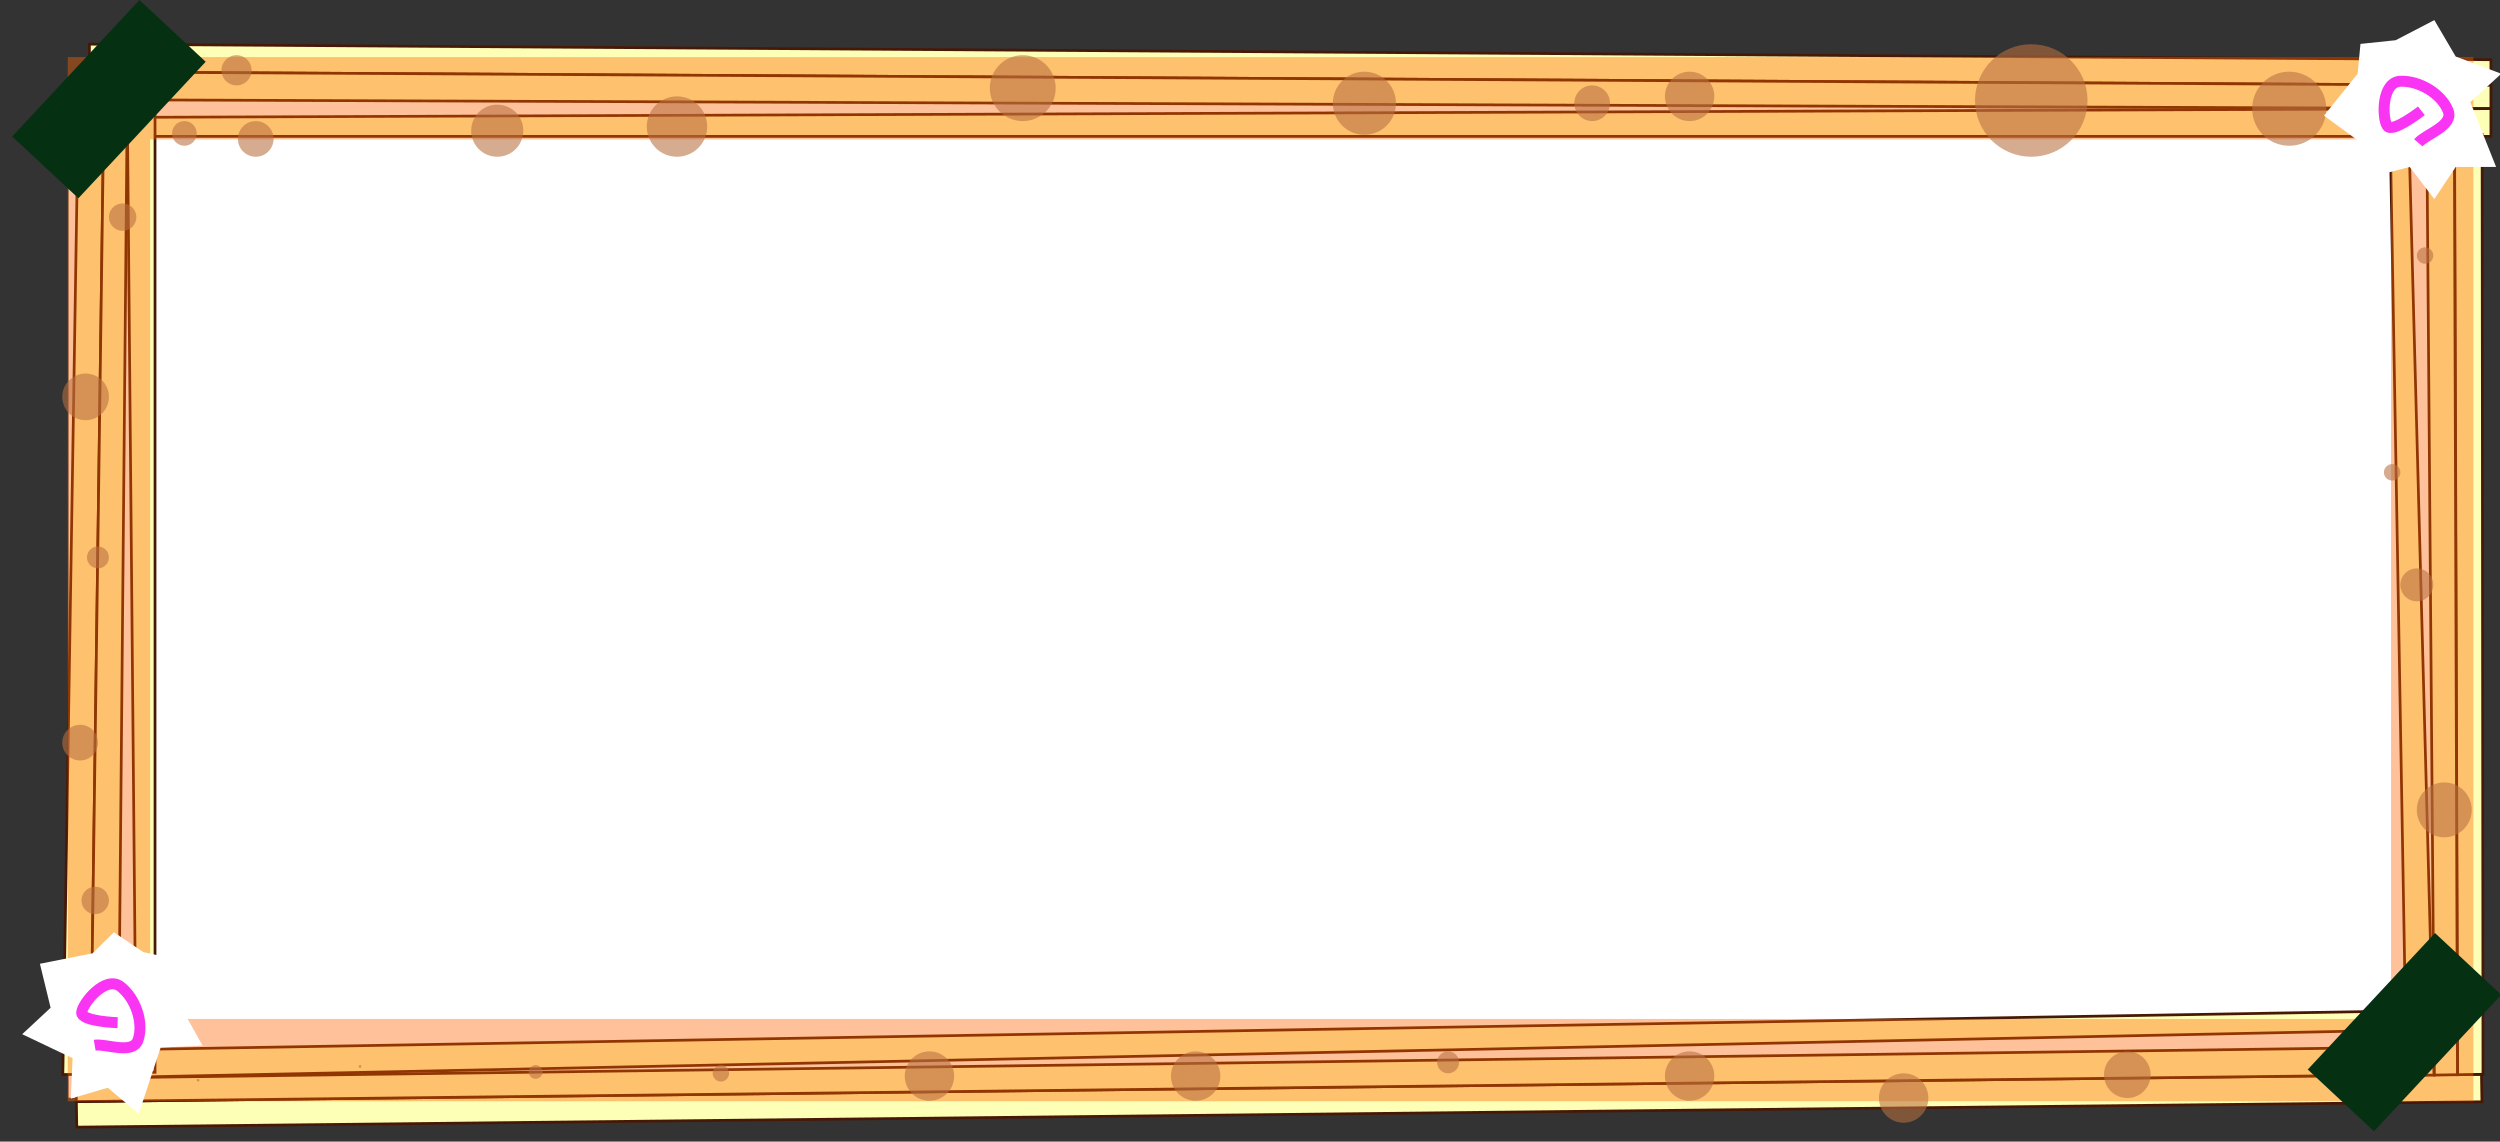 <svg xmlns="http://www.w3.org/2000/svg" xmlns:xlink="http://www.w3.org/1999/xlink" width="911" height="416" viewBox="5 0 911 416">
  <rect x="5" y="0" width="911" height="416" fill="#333333" stroke="none"/>
  <defs>
    <clipPath id="clip-ラーメン枠">
      <rect width="916" height="416"/>
    </clipPath>
  </defs>
  <rect x="30" y="30" width="870" height="370" fill="#ffffff" />
  <g id="ラーメン枠" clip-path="url(#clip-ラーメン枠)">
    <g id="グループ_210" data-name="グループ 210" transform="translate(-54.309 -1030.881)">
      <g id="グループ_207" data-name="グループ 207" transform="translate(967 1046.975) rotate(90)">
        <path id="パス_12" data-name="パス 12" d="M5.667,0,0,875.111H10.119L14.976,0Z" transform="translate(0)" fill="#feffb7" stroke="#471805" stroke-linecap="round" stroke-width="1"/>
        <path id="パス_13" data-name="パス 13" d="M4.857,0,0,875.516H10.119L13.357,0Z" transform="translate(10.119)" fill="#feffb7" stroke="#461804" stroke-linecap="round" stroke-width="1"/>
        <path id="パス_14" data-name="パス 14" d="M0,0,3.238,874.3h6.881V0Z" transform="translate(23.476)" fill="#feffb7" stroke="#471804" stroke-linecap="round" stroke-width="1"/>
      </g>
      <g id="グループ_209" data-name="グループ 209" transform="matrix(-0.017, -1, 1, -0.017, 87.387, 1447.276)">
        <path id="パス_12-2" data-name="パス 12" d="M5.667,0,0,876.342H10.119L14.976,0Z" transform="translate(0 0)" fill="#feffb7" stroke="#471805" stroke-linecap="round" stroke-width="1"/>
        <path id="パス_13-2" data-name="パス 13" d="M4.857,0,0,876.746H10.119L13.357,0Z" transform="translate(10.119 0)" fill="#feffb7" stroke="#461804" stroke-linecap="round" stroke-width="1"/>
        <path id="パス_14-2" data-name="パス 14" d="M0,0,3.238,875.532h6.881V0Z" transform="translate(23.476)" fill="#feffb7" stroke="#471804" stroke-linecap="round" stroke-width="1"/>
      </g>
      <g id="グループ_208" data-name="グループ 208" transform="matrix(-1, 0.017, -0.017, -1, 969.732, 1422.255)">
        <path id="パス_12-3" data-name="パス 12" d="M5.621,0,.12,342.326l10.037,0L14.855,0Z" transform="translate(0 0)" fill="#feffb7" stroke="#471805" stroke-linecap="round" stroke-width="1"/>
        <path id="パス_13-3" data-name="パス 13" d="M4.813,0,.12,342.727l10.028,0L13.236,0Z" transform="translate(10.119 0.003)" fill="#feffb7" stroke="#461804" stroke-linecap="round" stroke-width="1"/>
        <path id="パス_14-3" data-name="パス 14" d="M0,0l3.32,341.511,6.8,0L10,0Z" transform="translate(23.475 0.008)" fill="#feffb7" stroke="#471804" stroke-linecap="round" stroke-width="1"/>
      </g>
      <g id="グループ_206" data-name="グループ 206" transform="translate(82.203 1068.772)">
        <path id="パス_12-4" data-name="パス 12" d="M1018.5-91.228l-5.667,353.654h10.119l4.857-353.654Z" transform="translate(-1012.831 91.228)" fill="#feffb7" stroke="#471805" stroke-linecap="round" stroke-width="1"/>
        <path id="パス_13-4" data-name="パス 13" d="M1027.807-91.228l-4.857,354.059h10.119l3.238-354.059Z" transform="translate(-1012.831 91.228)" fill="#feffb7" stroke="#461804" stroke-linecap="round" stroke-width="1"/>
        <path id="パス_14-4" data-name="パス 14" d="M1036.307-91.228l3.238,352.844h6.881V-91.228Z" transform="translate(-1012.831 91.228)" fill="#feffb7" stroke="#471804" stroke-linecap="round" stroke-width="1"/>
      </g>
      <path id="パス_15" data-name="パス 15" d="M128,5381.681H974.607v350.5H128Z" transform="translate(-29 -4315)" fill="none" stroke="#f60" stroke-width="30" opacity="0.4"/>
      <g id="グループ_211" data-name="グループ 211" transform="translate(82 1047)" opacity="0.58">
        <circle id="楕円形_2" data-name="楕円形 2" cx="5.5" cy="5.5" r="5.5" transform="translate(58 4)" fill="#b87041"/>
        <circle id="楕円形_3" data-name="楕円形 3" cx="4.5" cy="4.5" r="4.5" transform="translate(40 28)" fill="#b87041"/>
        <circle id="楕円形_4" data-name="楕円形 4" cx="5" cy="5" r="5" transform="translate(17 58)" fill="#b87041"/>
        <circle id="楕円形_5" data-name="楕円形 5" cx="8.5" cy="8.5" r="8.5" transform="translate(0 120)" fill="#b87041"/>
        <circle id="楕円形_6" data-name="楕円形 6" cx="4" cy="4" r="4" transform="translate(9 183)" fill="#b87041"/>
        <circle id="楕円形_7" data-name="楕円形 7" cx="6.5" cy="6.5" r="6.5" transform="translate(0 248)" fill="#b87041"/>
        <circle id="楕円形_8" data-name="楕円形 8" cx="5" cy="5" r="5" transform="translate(7 307)" fill="#b87041"/>
        <circle id="楕円形_9" data-name="楕円形 9" cx="5" cy="5" r="5" transform="translate(7 367)" fill="#b87041"/>
        <circle id="楕円形_10" data-name="楕円形 10" cx="0.5" cy="0.5" r="0.5" transform="translate(49 377)" fill="#b87041"/>
        <circle id="楕円形_11" data-name="楕円形 11" cx="0.5" cy="0.5" r="0.5" transform="translate(108 372)" fill="#b87041"/>
        <circle id="楕円形_12" data-name="楕円形 12" cx="2.5" cy="2.5" r="2.5" transform="translate(170 372)" fill="#b87041"/>
        <circle id="楕円形_13" data-name="楕円形 13" cx="3" cy="3" r="3" transform="translate(237 372)" fill="#b87041"/>
        <circle id="楕円形_14" data-name="楕円形 14" cx="9" cy="9" r="9" transform="translate(307 367)" fill="#b87041"/>
        <circle id="楕円形_15" data-name="楕円形 15" cx="9" cy="9" r="9" transform="translate(404 367)" fill="#b87041"/>
        <circle id="楕円形_16" data-name="楕円形 16" cx="4" cy="4" r="4" transform="translate(501 367)" fill="#b87041"/>
        <circle id="楕円形_17" data-name="楕円形 17" cx="9" cy="9" r="9" transform="translate(584 367)" fill="#b87041"/>
        <circle id="楕円形_18" data-name="楕円形 18" cx="9" cy="9" r="9" transform="translate(662 375)" fill="#b87041"/>
        <circle id="楕円形_19" data-name="楕円形 19" cx="8.5" cy="8.5" r="8.5" transform="translate(744 367)" fill="#b87041"/>
        <circle id="楕円形_20" data-name="楕円形 20" cx="12" cy="12" r="12" transform="translate(840 356)" fill="#b87041"/>
        <circle id="楕円形_21" data-name="楕円形 21" cx="10" cy="10" r="10" transform="translate(858 269)" fill="#b87041"/>
        <circle id="楕円形_22" data-name="楕円形 22" cx="6" cy="6" r="6" transform="translate(852 191)" fill="#b87041"/>
        <circle id="楕円形_23" data-name="楕円形 23" cx="3" cy="3" r="3" transform="translate(846 153)" fill="#b87041"/>
        <circle id="楕円形_24" data-name="楕円形 24" cx="3" cy="3" r="3" transform="translate(858 74)" fill="#b87041"/>
        <circle id="楕円形_25" data-name="楕円形 25" cx="4" cy="4" r="4" transform="translate(864 37)" fill="#b87041"/>
        <circle id="楕円形_26" data-name="楕円形 26" cx="13.5" cy="13.5" r="13.5" transform="translate(798 10)" fill="#b87041"/>
        <circle id="楕円形_27" data-name="楕円形 27" cx="20.5" cy="20.5" r="20.5" transform="translate(697)" fill="#b87041"/>
        <circle id="楕円形_28" data-name="楕円形 28" cx="9" cy="9" r="9" transform="translate(584 10)" fill="#b87041"/>
        <circle id="楕円形_29" data-name="楕円形 29" cx="6.5" cy="6.5" r="6.5" transform="translate(551 15)" fill="#b87041"/>
        <circle id="楕円形_30" data-name="楕円形 30" cx="11.5" cy="11.5" r="11.5" transform="translate(463 10)" fill="#b87041"/>
        <circle id="楕円形_31" data-name="楕円形 31" cx="12" cy="12" r="12" transform="translate(338 4)" fill="#b87041"/>
        <circle id="楕円形_32" data-name="楕円形 32" cx="11" cy="11" r="11" transform="translate(213 19)" fill="#b87041"/>
        <circle id="楕円形_33" data-name="楕円形 33" cx="9.5" cy="9.5" r="9.5" transform="translate(149 22)" fill="#b87041"/>
        <circle id="楕円形_34" data-name="楕円形 34" cx="6.5" cy="6.5" r="6.5" transform="translate(64 28)" fill="#b87041"/>
      </g>
      <g id="グループ_212" data-name="グループ 212">
        <rect id="長方形_84" data-name="長方形 84" width="33" height="68" transform="translate(946.621 1370.881) rotate(43)" fill="#053012"/>
        <rect id="長方形_85" data-name="長方形 85" width="33" height="68" transform="translate(110.121 1030.881) rotate(43)" fill="#053012"/>
      </g>
      <g id="グループ_213" data-name="グループ 213" transform="translate(1 -13.522)">
        <path id="パス_18" data-name="パス 18" d="M974,5377.881l12.823-1.345,14.094-7.326,7.785,13.267,16.591,6.271-11.261,10.363,9.391,23.605H1008.7l-7.785,11.7-8.966-11.7-19.684,5.105L974,5413.778l-13.285-9.768,12.246-15.264Z" transform="translate(2810.535 -3361.643) rotate(40)" fill="#fff"/>
        <path id="パス_19" data-name="パス 19" d="M981.116,5388.616s-10.5,8.241-12.415,5.55-2.189-16.039,4.767-16.315,14.992,4.578,17.4,10.765c2.131,5.469-8.213,8.532-10.863,11.653" transform="translate(2813.316 -3341.501) rotate(40)" fill="none" stroke="#f934f3" stroke-width="4"/>
      </g>
      <g id="グループ_214" data-name="グループ 214">
        <path id="パス_16" data-name="パス 16" d="M974,5377.881l12.823-1.345,14.094-7.326,7.785,13.267,16.591,6.271-11.261,10.363,9.391,23.605H1008.7l-7.785,11.7-8.966-11.7-19.684,5.105L974,5413.778l-13.285-9.768,12.246-15.264Z" transform="translate(-54.535 -4330.999)" fill="#fff"/>
        <path id="パス_17" data-name="パス 17" d="M981.116,5388.616s-10.5,8.241-12.415,5.55-2.189-16.039,4.767-16.315,14.992,4.578,17.4,10.765c2.131,5.469-8.213,8.532-10.863,11.653" transform="translate(-39.458 -4317.357)" fill="none" stroke="#f934f3" stroke-width="4"/>
      </g>
    </g>
  </g>
</svg>
